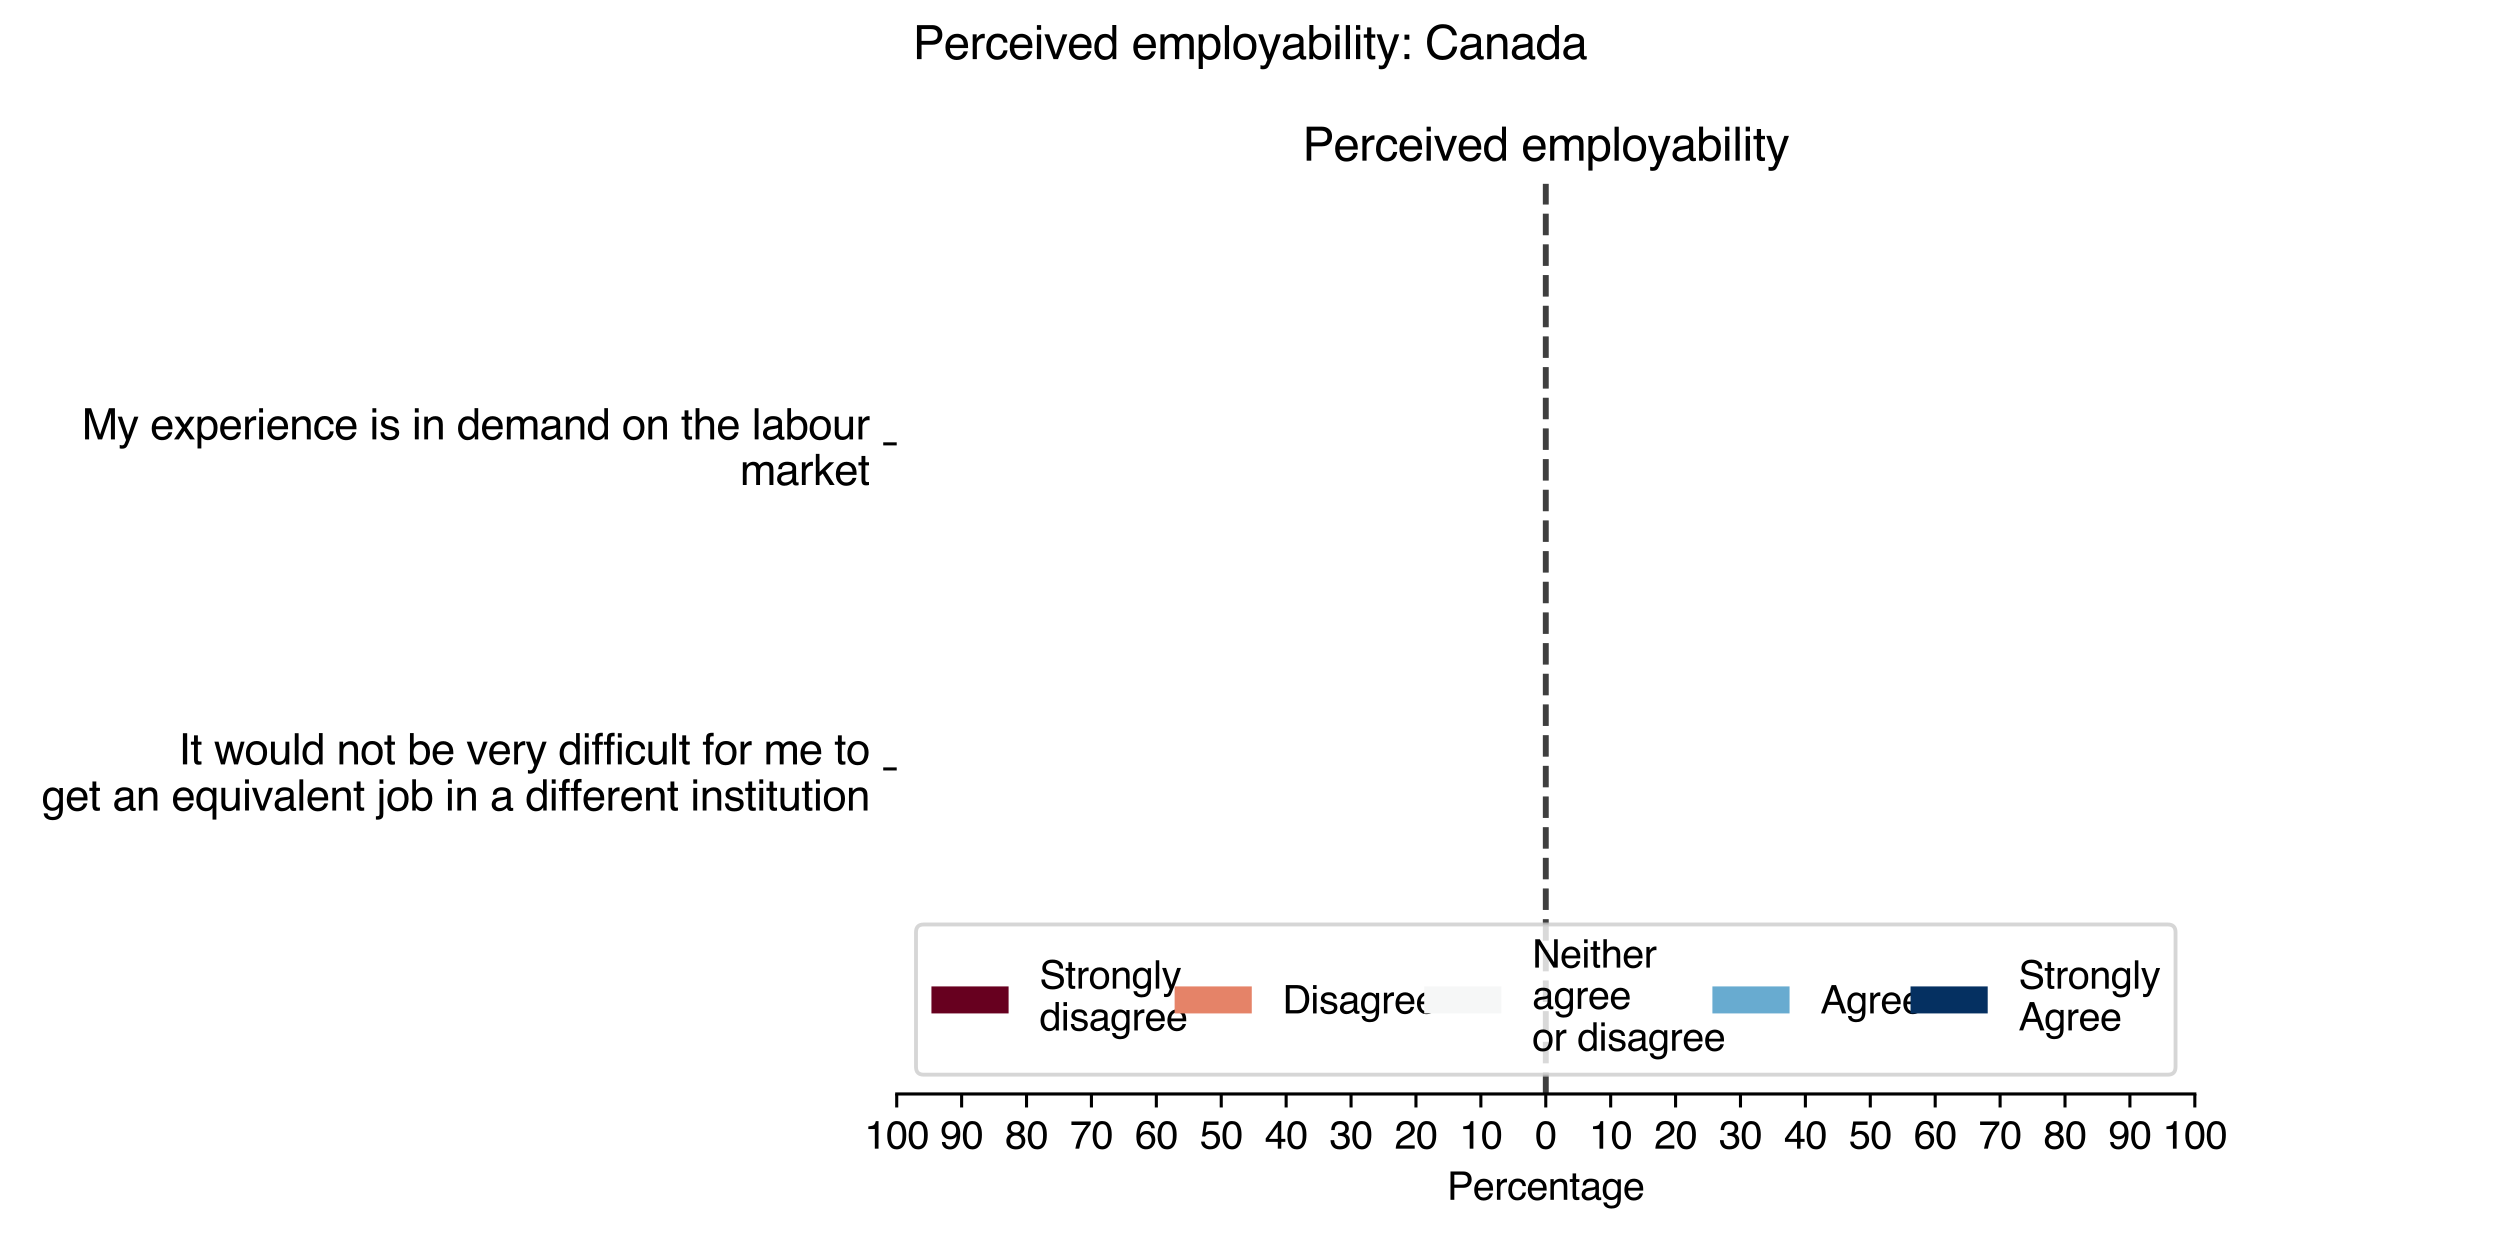 <?xml version="1.0" encoding="utf-8" standalone="no"?>
<!DOCTYPE svg PUBLIC "-//W3C//DTD SVG 1.1//EN"
  "http://www.w3.org/Graphics/SVG/1.1/DTD/svg11.dtd">
<svg xmlns:xlink="http://www.w3.org/1999/xlink" width="648pt" height="324pt" viewBox="0 0 648 324" xmlns="http://www.w3.org/2000/svg" version="1.1">
 <defs>
  <style type="text/css">*{stroke-linejoin: round; stroke-linecap: butt}</style>
 </defs>
 <g id="figure_1">
  <g id="patch_1">
   <path d="M 0 324 
L 648 324 
L 648 0 
L 0 0 
z
" style="fill: #ffffff"/>
  </g>
  <g id="axes_1">
   <g id="patch_2">
    <path d="M 232.429 283.556 
L 568.897 283.556 
L 568.897 47.651 
L 232.429 47.651 
z
" style="fill: #ffffff"/>
   </g>
   <g id="line2d_1">
    <path d="M 400.663 283.556 
L 400.663 47.651 
" clip-path="url(#pff140196c1)" style="fill: none; stroke-dasharray: 5.55,2.4; stroke-dashoffset: 0; stroke: #000000; stroke-opacity: 0.5; stroke-width: 1.5"/>
   </g>
   <g id="line2d_2">
    <path d="M 400.663 283.556 
L 400.663 47.651 
" clip-path="url(#pff140196c1)" style="fill: none; stroke-dasharray: 5.55,2.4; stroke-dashoffset: 0; stroke: #000000; stroke-opacity: 0.5; stroke-width: 1.5"/>
   </g>
   <g id="patch_3">
    <path d="M 0 0 
z
" clip-path="url(#pff140196c1)" style="fill: #67001f"/>
   </g>
   <g id="patch_4">
    <path d="M 0 0 
z
" clip-path="url(#pff140196c1)" style="fill: #67001f"/>
   </g>
   <g id="patch_5">
    <path d="M 0 0 
z
" clip-path="url(#pff140196c1)" style="fill: #e58368"/>
   </g>
   <g id="patch_6">
    <path d="M 0 0 
z
" clip-path="url(#pff140196c1)" style="fill: #e58368"/>
   </g>
   <g id="patch_7">
    <path d="M 0 0 
z
" clip-path="url(#pff140196c1)" style="fill: #f6f7f7"/>
   </g>
   <g id="patch_8">
    <path d="M 0 0 
z
" clip-path="url(#pff140196c1)" style="fill: #f6f7f7"/>
   </g>
   <g id="patch_9">
    <path d="M 0 0 
z
" clip-path="url(#pff140196c1)" style="fill: #68abd0"/>
   </g>
   <g id="patch_10">
    <path d="M 0 0 
z
" clip-path="url(#pff140196c1)" style="fill: #68abd0"/>
   </g>
   <g id="patch_11">
    <path d="M 0 0 
z
" clip-path="url(#pff140196c1)" style="fill: #053061"/>
   </g>
   <g id="patch_12">
    <path d="M 0 0 
z
" clip-path="url(#pff140196c1)" style="fill: #053061"/>
   </g>
   <g id="patch_13">
    <path d="M 0 0 
z
" clip-path="url(#pff140196c1)" style="fill: #67001f"/>
   </g>
   <g id="patch_14">
    <path d="M 0 0 
z
" clip-path="url(#pff140196c1)" style="fill: #67001f"/>
   </g>
   <g id="patch_15">
    <path d="M 0 0 
z
" clip-path="url(#pff140196c1)" style="fill: #e58368"/>
   </g>
   <g id="patch_16">
    <path d="M 0 0 
z
" clip-path="url(#pff140196c1)" style="fill: #e58368"/>
   </g>
   <g id="patch_17">
    <path d="M 0 0 
z
" clip-path="url(#pff140196c1)" style="fill: #f6f7f7"/>
   </g>
   <g id="patch_18">
    <path d="M 0 0 
z
" clip-path="url(#pff140196c1)" style="fill: #f6f7f7"/>
   </g>
   <g id="patch_19">
    <path d="M 0 0 
z
" clip-path="url(#pff140196c1)" style="fill: #68abd0"/>
   </g>
   <g id="patch_20">
    <path d="M 0 0 
z
" clip-path="url(#pff140196c1)" style="fill: #68abd0"/>
   </g>
   <g id="patch_21">
    <path d="M 0 0 
z
" clip-path="url(#pff140196c1)" style="fill: #053061"/>
   </g>
   <g id="patch_22">
    <path d="M 0 0 
z
" clip-path="url(#pff140196c1)" style="fill: #053061"/>
   </g>
   <g id="matplotlib.axis_1">
    <g id="xtick_1">
     <g id="line2d_3">
      <defs>
       <path id="m4c99cd72f3" d="M 0 0 
L 0 3.5 
" style="stroke: #000000; stroke-width: 0.8"/>
      </defs>
      <g>
       <use xlink:href="#m4c99cd72f3" x="232.429" y="283.556" style="stroke: #000000; stroke-width: 0.8"/>
      </g>
     </g>
     <g id="text_1">
      <!-- 100 -->
      <g transform="translate(224.088 297.73)scale(0.1 -0.1)">
       <defs>
        <path id="Helvetica-31" d="M 613 3169 
L 613 3600 
Q 1222 3659 1462 3798 
Q 1703 3938 1822 4456 
L 2266 4456 
L 2266 0 
L 1666 0 
L 1666 3169 
L 613 3169 
z
" transform="scale(0.016)"/>
        <path id="Helvetica-30" d="M 1731 4475 
Q 2600 4475 2988 3759 
Q 3288 3206 3288 2244 
Q 3288 1331 3016 734 
Q 2622 -122 1728 -122 
Q 922 -122 528 578 
Q 200 1163 200 2147 
Q 200 2909 397 3456 
Q 766 4475 1731 4475 
z
M 1725 391 
Q 2163 391 2422 778 
Q 2681 1166 2681 2222 
Q 2681 2984 2493 3476 
Q 2306 3969 1766 3969 
Q 1269 3969 1039 3501 
Q 809 3034 809 2125 
Q 809 1441 956 1025 
Q 1181 391 1725 391 
z
" transform="scale(0.016)"/>
       </defs>
       <use xlink:href="#Helvetica-31"/>
       <use xlink:href="#Helvetica-30" x="55.615"/>
       <use xlink:href="#Helvetica-30" x="111.23"/>
      </g>
     </g>
    </g>
    <g id="xtick_2">
     <g id="line2d_4">
      <g>
       <use xlink:href="#m4c99cd72f3" x="249.252" y="283.556" style="stroke: #000000; stroke-width: 0.8"/>
      </g>
     </g>
     <g id="text_2">
      <!-- 90 -->
      <g transform="translate(243.691 297.73)scale(0.1 -0.1)">
       <defs>
        <path id="Helvetica-39" d="M 850 1081 
Q 875 616 1209 438 
Q 1381 344 1597 344 
Q 2000 344 2284 680 
Q 2569 1016 2688 2044 
Q 2500 1747 2223 1626 
Q 1947 1506 1628 1506 
Q 981 1506 604 1909 
Q 228 2313 228 2947 
Q 228 3556 600 4018 
Q 972 4481 1697 4481 
Q 2675 4481 3047 3600 
Q 3253 3116 3253 2388 
Q 3253 1566 3006 931 
Q 2597 -125 1619 -125 
Q 963 -125 622 219 
Q 281 563 281 1081 
L 850 1081 
z
M 1703 2000 
Q 2038 2000 2314 2220 
Q 2591 2441 2591 2991 
Q 2591 3484 2342 3726 
Q 2094 3969 1709 3969 
Q 1297 3969 1055 3692 
Q 813 3416 813 2953 
Q 813 2516 1025 2258 
Q 1238 2000 1703 2000 
z
" transform="scale(0.016)"/>
       </defs>
       <use xlink:href="#Helvetica-39"/>
       <use xlink:href="#Helvetica-30" x="55.615"/>
      </g>
     </g>
    </g>
    <g id="xtick_3">
     <g id="line2d_5">
      <g>
       <use xlink:href="#m4c99cd72f3" x="266.076" y="283.556" style="stroke: #000000; stroke-width: 0.8"/>
      </g>
     </g>
     <g id="text_3">
      <!-- 80 -->
      <g transform="translate(260.515 297.73)scale(0.1 -0.1)">
       <defs>
        <path id="Helvetica-38" d="M 1741 2600 
Q 2113 2600 2322 2808 
Q 2531 3016 2531 3303 
Q 2531 3553 2331 3762 
Q 2131 3972 1722 3972 
Q 1316 3972 1134 3762 
Q 953 3553 953 3272 
Q 953 2956 1187 2778 
Q 1422 2600 1741 2600 
z
M 1775 384 
Q 2166 384 2423 595 
Q 2681 806 2681 1225 
Q 2681 1659 2415 1884 
Q 2150 2109 1734 2109 
Q 1331 2109 1076 1879 
Q 822 1650 822 1244 
Q 822 894 1055 639 
Q 1288 384 1775 384 
z
M 975 2384 
Q 741 2484 609 2619 
Q 363 2869 363 3269 
Q 363 3769 725 4128 
Q 1088 4488 1753 4488 
Q 2397 4488 2762 4148 
Q 3128 3809 3128 3356 
Q 3128 2938 2916 2678 
Q 2797 2531 2547 2391 
Q 2825 2263 2984 2097 
Q 3281 1784 3281 1284 
Q 3281 694 2884 283 
Q 2488 -128 1763 -128 
Q 1109 -128 657 226 
Q 206 581 206 1256 
Q 206 1653 400 1942 
Q 594 2231 975 2384 
z
" transform="scale(0.016)"/>
       </defs>
       <use xlink:href="#Helvetica-38"/>
       <use xlink:href="#Helvetica-30" x="55.615"/>
      </g>
     </g>
    </g>
    <g id="xtick_4">
     <g id="line2d_6">
      <g>
       <use xlink:href="#m4c99cd72f3" x="282.899" y="283.556" style="stroke: #000000; stroke-width: 0.8"/>
      </g>
     </g>
     <g id="text_4">
      <!-- 70 -->
      <g transform="translate(277.338 297.73)scale(0.1 -0.1)">
       <defs>
        <path id="Helvetica-37" d="M 3347 4400 
L 3347 3909 
Q 3131 3700 2773 3181 
Q 2416 2663 2141 2063 
Q 1869 1478 1728 997 
Q 1638 688 1494 0 
L 872 0 
Q 1084 1281 1809 2550 
Q 2238 3294 2709 3834 
L 234 3834 
L 234 4400 
L 3347 4400 
z
" transform="scale(0.016)"/>
       </defs>
       <use xlink:href="#Helvetica-37"/>
       <use xlink:href="#Helvetica-30" x="55.615"/>
      </g>
     </g>
    </g>
    <g id="xtick_5">
     <g id="line2d_7">
      <g>
       <use xlink:href="#m4c99cd72f3" x="299.722" y="283.556" style="stroke: #000000; stroke-width: 0.8"/>
      </g>
     </g>
     <g id="text_5">
      <!-- 60 -->
      <g transform="translate(294.161 297.73)scale(0.1 -0.1)">
       <defs>
        <path id="Helvetica-36" d="M 1872 4494 
Q 2622 4494 2917 4105 
Q 3213 3716 3213 3303 
L 2656 3303 
Q 2606 3569 2497 3719 
Q 2294 4000 1881 4000 
Q 1409 4000 1131 3564 
Q 853 3128 822 2316 
Q 1016 2600 1309 2741 
Q 1578 2866 1909 2866 
Q 2472 2866 2890 2506 
Q 3309 2147 3309 1434 
Q 3309 825 2912 354 
Q 2516 -116 1781 -116 
Q 1153 -116 697 361 
Q 241 838 241 1966 
Q 241 2800 444 3381 
Q 834 4494 1872 4494 
z
M 1831 384 
Q 2275 384 2495 682 
Q 2716 981 2716 1388 
Q 2716 1731 2519 2042 
Q 2322 2353 1803 2353 
Q 1441 2353 1167 2112 
Q 894 1872 894 1388 
Q 894 963 1142 673 
Q 1391 384 1831 384 
z
" transform="scale(0.016)"/>
       </defs>
       <use xlink:href="#Helvetica-36"/>
       <use xlink:href="#Helvetica-30" x="55.615"/>
      </g>
     </g>
    </g>
    <g id="xtick_6">
     <g id="line2d_8">
      <g>
       <use xlink:href="#m4c99cd72f3" x="316.546" y="283.556" style="stroke: #000000; stroke-width: 0.8"/>
      </g>
     </g>
     <g id="text_6">
      <!-- 50 -->
      <g transform="translate(310.985 297.73)scale(0.1 -0.1)">
       <defs>
        <path id="Helvetica-35" d="M 791 1141 
Q 847 659 1238 475 
Q 1438 381 1700 381 
Q 2200 381 2440 700 
Q 2681 1019 2681 1406 
Q 2681 1875 2395 2131 
Q 2109 2388 1709 2388 
Q 1419 2388 1211 2275 
Q 1003 2163 856 1963 
L 369 1991 
L 709 4400 
L 3034 4400 
L 3034 3856 
L 1131 3856 
L 941 2613 
Q 1097 2731 1238 2791 
Q 1488 2894 1816 2894 
Q 2431 2894 2859 2497 
Q 3288 2100 3288 1491 
Q 3288 856 2895 371 
Q 2503 -113 1644 -113 
Q 1097 -113 676 195 
Q 256 503 206 1141 
L 791 1141 
z
" transform="scale(0.016)"/>
       </defs>
       <use xlink:href="#Helvetica-35"/>
       <use xlink:href="#Helvetica-30" x="55.615"/>
      </g>
     </g>
    </g>
    <g id="xtick_7">
     <g id="line2d_9">
      <g>
       <use xlink:href="#m4c99cd72f3" x="333.369" y="283.556" style="stroke: #000000; stroke-width: 0.8"/>
      </g>
     </g>
     <g id="text_7">
      <!-- 40 -->
      <g transform="translate(327.808 297.73)scale(0.1 -0.1)">
       <defs>
        <path id="Helvetica-34" d="M 2116 1584 
L 2116 3613 
L 681 1584 
L 2116 1584 
z
M 2125 0 
L 2125 1094 
L 163 1094 
L 163 1644 
L 2213 4488 
L 2688 4488 
L 2688 1584 
L 3347 1584 
L 3347 1094 
L 2688 1094 
L 2688 0 
L 2125 0 
z
" transform="scale(0.016)"/>
       </defs>
       <use xlink:href="#Helvetica-34"/>
       <use xlink:href="#Helvetica-30" x="55.615"/>
      </g>
     </g>
    </g>
    <g id="xtick_8">
     <g id="line2d_10">
      <g>
       <use xlink:href="#m4c99cd72f3" x="350.193" y="283.556" style="stroke: #000000; stroke-width: 0.8"/>
      </g>
     </g>
     <g id="text_8">
      <!-- 30 -->
      <g transform="translate(344.632 297.73)scale(0.1 -0.1)">
       <defs>
        <path id="Helvetica-33" d="M 1663 -122 
Q 869 -122 511 314 
Q 153 750 153 1375 
L 741 1375 
Q 778 941 903 744 
Q 1122 391 1694 391 
Q 2138 391 2406 628 
Q 2675 866 2675 1241 
Q 2675 1703 2392 1887 
Q 2109 2072 1606 2072 
Q 1550 2072 1492 2070 
Q 1434 2069 1375 2066 
L 1375 2563 
Q 1463 2553 1522 2550 
Q 1581 2547 1650 2547 
Q 1966 2547 2169 2647 
Q 2525 2822 2525 3272 
Q 2525 3606 2287 3787 
Q 2050 3969 1734 3969 
Q 1172 3969 956 3594 
Q 838 3388 822 3006 
L 266 3006 
Q 266 3506 466 3856 
Q 809 4481 1675 4481 
Q 2359 4481 2734 4176 
Q 3109 3872 3109 3294 
Q 3109 2881 2888 2625 
Q 2750 2466 2531 2375 
Q 2884 2278 3082 2001 
Q 3281 1725 3281 1325 
Q 3281 684 2859 281 
Q 2438 -122 1663 -122 
z
" transform="scale(0.016)"/>
       </defs>
       <use xlink:href="#Helvetica-33"/>
       <use xlink:href="#Helvetica-30" x="55.615"/>
      </g>
     </g>
    </g>
    <g id="xtick_9">
     <g id="line2d_11">
      <g>
       <use xlink:href="#m4c99cd72f3" x="367.016" y="283.556" style="stroke: #000000; stroke-width: 0.8"/>
      </g>
     </g>
     <g id="text_9">
      <!-- 20 -->
      <g transform="translate(361.455 297.73)scale(0.1 -0.1)">
       <defs>
        <path id="Helvetica-32" d="M 200 0 
Q 231 578 439 1006 
Q 647 1434 1250 1784 
L 1850 2131 
Q 2253 2366 2416 2531 
Q 2672 2791 2672 3125 
Q 2672 3516 2437 3745 
Q 2203 3975 1813 3975 
Q 1234 3975 1013 3538 
Q 894 3303 881 2888 
L 309 2888 
Q 319 3472 525 3841 
Q 891 4491 1816 4491 
Q 2584 4491 2939 4075 
Q 3294 3659 3294 3150 
Q 3294 2613 2916 2231 
Q 2697 2009 2131 1694 
L 1703 1456 
Q 1397 1288 1222 1134 
Q 909 863 828 531 
L 3272 531 
L 3272 0 
L 200 0 
z
" transform="scale(0.016)"/>
       </defs>
       <use xlink:href="#Helvetica-32"/>
       <use xlink:href="#Helvetica-30" x="55.615"/>
      </g>
     </g>
    </g>
    <g id="xtick_10">
     <g id="line2d_12">
      <g>
       <use xlink:href="#m4c99cd72f3" x="383.839" y="283.556" style="stroke: #000000; stroke-width: 0.8"/>
      </g>
     </g>
     <g id="text_10">
      <!-- 10 -->
      <g transform="translate(378.278 297.73)scale(0.1 -0.1)">
       <use xlink:href="#Helvetica-31"/>
       <use xlink:href="#Helvetica-30" x="55.615"/>
      </g>
     </g>
    </g>
    <g id="xtick_11">
     <g id="line2d_13">
      <g>
       <use xlink:href="#m4c99cd72f3" x="400.663" y="283.556" style="stroke: #000000; stroke-width: 0.8"/>
      </g>
     </g>
     <g id="text_11">
      <!-- 0 -->
      <g transform="translate(397.882 297.73)scale(0.1 -0.1)">
       <use xlink:href="#Helvetica-30"/>
      </g>
     </g>
    </g>
    <g id="xtick_12">
     <g id="line2d_14">
      <g>
       <use xlink:href="#m4c99cd72f3" x="417.486" y="283.556" style="stroke: #000000; stroke-width: 0.8"/>
      </g>
     </g>
     <g id="text_12">
      <!-- 10 -->
      <g transform="translate(411.925 297.73)scale(0.1 -0.1)">
       <use xlink:href="#Helvetica-31"/>
       <use xlink:href="#Helvetica-30" x="55.615"/>
      </g>
     </g>
    </g>
    <g id="xtick_13">
     <g id="line2d_15">
      <g>
       <use xlink:href="#m4c99cd72f3" x="434.309" y="283.556" style="stroke: #000000; stroke-width: 0.8"/>
      </g>
     </g>
     <g id="text_13">
      <!-- 20 -->
      <g transform="translate(428.749 297.73)scale(0.1 -0.1)">
       <use xlink:href="#Helvetica-32"/>
       <use xlink:href="#Helvetica-30" x="55.615"/>
      </g>
     </g>
    </g>
    <g id="xtick_14">
     <g id="line2d_16">
      <g>
       <use xlink:href="#m4c99cd72f3" x="451.133" y="283.556" style="stroke: #000000; stroke-width: 0.8"/>
      </g>
     </g>
     <g id="text_14">
      <!-- 30 -->
      <g transform="translate(445.572 297.73)scale(0.1 -0.1)">
       <use xlink:href="#Helvetica-33"/>
       <use xlink:href="#Helvetica-30" x="55.615"/>
      </g>
     </g>
    </g>
    <g id="xtick_15">
     <g id="line2d_17">
      <g>
       <use xlink:href="#m4c99cd72f3" x="467.956" y="283.556" style="stroke: #000000; stroke-width: 0.8"/>
      </g>
     </g>
     <g id="text_15">
      <!-- 40 -->
      <g transform="translate(462.395 297.73)scale(0.1 -0.1)">
       <use xlink:href="#Helvetica-34"/>
       <use xlink:href="#Helvetica-30" x="55.615"/>
      </g>
     </g>
    </g>
    <g id="xtick_16">
     <g id="line2d_18">
      <g>
       <use xlink:href="#m4c99cd72f3" x="484.78" y="283.556" style="stroke: #000000; stroke-width: 0.8"/>
      </g>
     </g>
     <g id="text_16">
      <!-- 50 -->
      <g transform="translate(479.219 297.73)scale(0.1 -0.1)">
       <use xlink:href="#Helvetica-35"/>
       <use xlink:href="#Helvetica-30" x="55.615"/>
      </g>
     </g>
    </g>
    <g id="xtick_17">
     <g id="line2d_19">
      <g>
       <use xlink:href="#m4c99cd72f3" x="501.603" y="283.556" style="stroke: #000000; stroke-width: 0.8"/>
      </g>
     </g>
     <g id="text_17">
      <!-- 60 -->
      <g transform="translate(496.042 297.73)scale(0.1 -0.1)">
       <use xlink:href="#Helvetica-36"/>
       <use xlink:href="#Helvetica-30" x="55.615"/>
      </g>
     </g>
    </g>
    <g id="xtick_18">
     <g id="line2d_20">
      <g>
       <use xlink:href="#m4c99cd72f3" x="518.426" y="283.556" style="stroke: #000000; stroke-width: 0.8"/>
      </g>
     </g>
     <g id="text_18">
      <!-- 70 -->
      <g transform="translate(512.865 297.73)scale(0.1 -0.1)">
       <use xlink:href="#Helvetica-37"/>
       <use xlink:href="#Helvetica-30" x="55.615"/>
      </g>
     </g>
    </g>
    <g id="xtick_19">
     <g id="line2d_21">
      <g>
       <use xlink:href="#m4c99cd72f3" x="535.25" y="283.556" style="stroke: #000000; stroke-width: 0.8"/>
      </g>
     </g>
     <g id="text_19">
      <!-- 80 -->
      <g transform="translate(529.689 297.73)scale(0.1 -0.1)">
       <use xlink:href="#Helvetica-38"/>
       <use xlink:href="#Helvetica-30" x="55.615"/>
      </g>
     </g>
    </g>
    <g id="xtick_20">
     <g id="line2d_22">
      <g>
       <use xlink:href="#m4c99cd72f3" x="552.073" y="283.556" style="stroke: #000000; stroke-width: 0.8"/>
      </g>
     </g>
     <g id="text_20">
      <!-- 90 -->
      <g transform="translate(546.512 297.73)scale(0.1 -0.1)">
       <use xlink:href="#Helvetica-39"/>
       <use xlink:href="#Helvetica-30" x="55.615"/>
      </g>
     </g>
    </g>
    <g id="xtick_21">
     <g id="line2d_23">
      <g>
       <use xlink:href="#m4c99cd72f3" x="568.897" y="283.556" style="stroke: #000000; stroke-width: 0.8"/>
      </g>
     </g>
     <g id="text_21">
      <!-- 100 -->
      <g transform="translate(560.555 297.73)scale(0.1 -0.1)">
       <use xlink:href="#Helvetica-31"/>
       <use xlink:href="#Helvetica-30" x="55.615"/>
       <use xlink:href="#Helvetica-30" x="111.23"/>
      </g>
     </g>
    </g>
    <g id="text_22">
     <!-- Percentage -->
     <g transform="translate(375.091 310.988)scale(0.1 -0.1)">
      <defs>
       <path id="Helvetica-50" d="M 547 4591 
L 2613 4591 
Q 3225 4591 3600 4245 
Q 3975 3900 3975 3275 
Q 3975 2738 3640 2339 
Q 3306 1941 2613 1941 
L 1169 1941 
L 1169 0 
L 547 0 
L 547 4591 
z
M 3347 3272 
Q 3347 3778 2972 3959 
Q 2766 4056 2406 4056 
L 1169 4056 
L 1169 2466 
L 2406 2466 
Q 2825 2466 3086 2644 
Q 3347 2822 3347 3272 
z
" transform="scale(0.016)"/>
       <path id="Helvetica-65" d="M 1806 3422 
Q 2163 3422 2497 3255 
Q 2831 3088 3006 2822 
Q 3175 2569 3231 2231 
Q 3281 2000 3281 1494 
L 828 1494 
Q 844 984 1069 676 
Q 1294 369 1766 369 
Q 2206 369 2469 659 
Q 2619 828 2681 1050 
L 3234 1050 
Q 3213 866 3089 639 
Q 2966 413 2813 269 
Q 2556 19 2178 -69 
Q 1975 -119 1719 -119 
Q 1094 -119 659 336 
Q 225 791 225 1609 
Q 225 2416 662 2919 
Q 1100 3422 1806 3422 
z
M 2703 1941 
Q 2669 2306 2544 2525 
Q 2313 2931 1772 2931 
Q 1384 2931 1121 2651 
Q 859 2372 844 1941 
L 2703 1941 
z
M 1753 3428 
L 1753 3428 
z
" transform="scale(0.016)"/>
       <path id="Helvetica-72" d="M 428 3347 
L 963 3347 
L 963 2769 
Q 1028 2938 1284 3180 
Q 1541 3422 1875 3422 
Q 1891 3422 1928 3419 
Q 1966 3416 2056 3406 
L 2056 2813 
Q 2006 2822 1964 2825 
Q 1922 2828 1872 2828 
Q 1447 2828 1219 2554 
Q 991 2281 991 1925 
L 991 0 
L 428 0 
L 428 3347 
z
" transform="scale(0.016)"/>
       <path id="Helvetica-63" d="M 1703 3444 
Q 2269 3444 2623 3169 
Q 2978 2894 3050 2222 
L 2503 2222 
Q 2453 2531 2275 2736 
Q 2097 2941 1703 2941 
Q 1166 2941 934 2416 
Q 784 2075 784 1575 
Q 784 1072 996 728 
Q 1209 384 1666 384 
Q 2016 384 2220 598 
Q 2425 813 2503 1184 
L 3050 1184 
Q 2956 519 2581 211 
Q 2206 -97 1622 -97 
Q 966 -97 575 383 
Q 184 863 184 1581 
Q 184 2463 612 2953 
Q 1041 3444 1703 3444 
z
M 1616 3428 
L 1616 3428 
z
" transform="scale(0.016)"/>
       <path id="Helvetica-6e" d="M 413 3347 
L 947 3347 
L 947 2872 
Q 1184 3166 1450 3294 
Q 1716 3422 2041 3422 
Q 2753 3422 3003 2925 
Q 3141 2653 3141 2147 
L 3141 0 
L 2569 0 
L 2569 2109 
Q 2569 2416 2478 2603 
Q 2328 2916 1934 2916 
Q 1734 2916 1606 2875 
Q 1375 2806 1200 2600 
Q 1059 2434 1017 2257 
Q 975 2081 975 1753 
L 975 0 
L 413 0 
L 413 3347 
z
M 1734 3428 
L 1734 3428 
z
" transform="scale(0.016)"/>
       <path id="Helvetica-74" d="M 525 4281 
L 1094 4281 
L 1094 3347 
L 1628 3347 
L 1628 2888 
L 1094 2888 
L 1094 703 
Q 1094 528 1213 469 
Q 1278 434 1431 434 
Q 1472 434 1519 436 
Q 1566 438 1628 444 
L 1628 0 
Q 1531 -28 1426 -40 
Q 1322 -53 1200 -53 
Q 806 -53 665 148 
Q 525 350 525 672 
L 525 2888 
L 72 2888 
L 72 3347 
L 525 3347 
L 525 4281 
z
" transform="scale(0.016)"/>
       <path id="Helvetica-61" d="M 844 891 
Q 844 647 1022 506 
Q 1200 366 1444 366 
Q 1741 366 2019 503 
Q 2488 731 2488 1250 
L 2488 1703 
Q 2384 1638 2221 1594 
Q 2059 1550 1903 1531 
L 1563 1488 
Q 1256 1447 1103 1359 
Q 844 1213 844 891 
z
M 2206 2028 
Q 2400 2053 2466 2191 
Q 2503 2266 2503 2406 
Q 2503 2694 2298 2823 
Q 2094 2953 1713 2953 
Q 1272 2953 1088 2716 
Q 984 2584 953 2325 
L 428 2325 
Q 444 2944 830 3186 
Q 1216 3428 1725 3428 
Q 2316 3428 2684 3203 
Q 3050 2978 3050 2503 
L 3050 575 
Q 3050 488 3086 434 
Q 3122 381 3238 381 
Q 3275 381 3322 386 
Q 3369 391 3422 400 
L 3422 -16 
Q 3291 -53 3222 -62 
Q 3153 -72 3034 -72 
Q 2744 -72 2613 134 
Q 2544 244 2516 444 
Q 2344 219 2022 53 
Q 1700 -113 1313 -113 
Q 847 -113 551 170 
Q 256 453 256 878 
Q 256 1344 547 1600 
Q 838 1856 1309 1916 
L 2206 2028 
z
M 1741 3428 
L 1741 3428 
z
" transform="scale(0.016)"/>
       <path id="Helvetica-67" d="M 1594 3406 
Q 1988 3406 2281 3213 
Q 2441 3103 2606 2894 
L 2606 3316 
L 3125 3316 
L 3125 272 
Q 3125 -366 2938 -734 
Q 2588 -1416 1616 -1416 
Q 1075 -1416 706 -1173 
Q 338 -931 294 -416 
L 866 -416 
Q 906 -641 1028 -763 
Q 1219 -950 1628 -950 
Q 2275 -950 2475 -494 
Q 2594 -225 2584 466 
Q 2416 209 2178 84 
Q 1941 -41 1550 -41 
Q 1006 -41 598 345 
Q 191 731 191 1622 
Q 191 2463 602 2934 
Q 1013 3406 1594 3406 
z
M 2606 1688 
Q 2606 2309 2350 2609 
Q 2094 2909 1697 2909 
Q 1103 2909 884 2353 
Q 769 2056 769 1575 
Q 769 1009 998 714 
Q 1228 419 1616 419 
Q 2222 419 2469 966 
Q 2606 1275 2606 1688 
z
M 1659 3428 
L 1659 3428 
z
" transform="scale(0.016)"/>
      </defs>
      <use xlink:href="#Helvetica-50"/>
      <use xlink:href="#Helvetica-65" x="66.699"/>
      <use xlink:href="#Helvetica-72" x="122.314"/>
      <use xlink:href="#Helvetica-63" x="155.615"/>
      <use xlink:href="#Helvetica-65" x="205.615"/>
      <use xlink:href="#Helvetica-6e" x="261.23"/>
      <use xlink:href="#Helvetica-74" x="316.846"/>
      <use xlink:href="#Helvetica-61" x="344.629"/>
      <use xlink:href="#Helvetica-67" x="400.244"/>
      <use xlink:href="#Helvetica-65" x="455.859"/>
     </g>
    </g>
   </g>
   <g id="matplotlib.axis_2">
    <g id="ytick_1">
     <g id="line2d_24">
      <defs>
       <path id="m8e343aef83" d="M 0 0 
L -3.5 0 
" style="stroke: #000000; stroke-width: 0.8"/>
      </defs>
      <g>
       <use xlink:href="#m8e343aef83" x="232.429" y="199.304" style="stroke: #000000; stroke-width: 0.8"/>
      </g>
     </g>
     <g id="text_23">
      <!-- It would not be very difficult for me to -->
      <g transform="translate(46.304 198.125)scale(0.11 -0.11)">
       <defs>
        <path id="Helvetica-49" d="M 628 4591 
L 1256 4591 
L 1256 0 
L 628 0 
L 628 4591 
z
" transform="scale(0.016)"/>
        <path id="Helvetica-20" transform="scale(0.016)"/>
        <path id="Helvetica-77" d="M 672 3347 
L 1316 709 
L 1969 3347 
L 2600 3347 
L 3256 725 
L 3941 3347 
L 4503 3347 
L 3531 0 
L 2947 0 
L 2266 2591 
L 1606 0 
L 1022 0 
L 56 3347 
L 672 3347 
z
" transform="scale(0.016)"/>
        <path id="Helvetica-6f" d="M 1741 363 
Q 2300 363 2508 786 
Q 2716 1209 2716 1728 
Q 2716 2197 2566 2491 
Q 2328 2953 1747 2953 
Q 1231 2953 997 2559 
Q 763 2166 763 1609 
Q 763 1075 997 719 
Q 1231 363 1741 363 
z
M 1763 3444 
Q 2409 3444 2856 3012 
Q 3303 2581 3303 1744 
Q 3303 934 2909 406 
Q 2516 -122 1688 -122 
Q 997 -122 590 345 
Q 184 813 184 1600 
Q 184 2444 612 2944 
Q 1041 3444 1763 3444 
z
M 1744 3428 
L 1744 3428 
z
" transform="scale(0.016)"/>
        <path id="Helvetica-75" d="M 975 3347 
L 975 1125 
Q 975 869 1056 706 
Q 1206 406 1616 406 
Q 2203 406 2416 931 
Q 2531 1213 2531 1703 
L 2531 3347 
L 3094 3347 
L 3094 0 
L 2563 0 
L 2569 494 
Q 2459 303 2297 172 
Q 1975 -91 1516 -91 
Q 800 -91 541 388 
Q 400 644 400 1072 
L 400 3347 
L 975 3347 
z
M 1747 3428 
L 1747 3428 
z
" transform="scale(0.016)"/>
        <path id="Helvetica-6c" d="M 428 4591 
L 991 4591 
L 991 0 
L 428 0 
L 428 4591 
z
" transform="scale(0.016)"/>
        <path id="Helvetica-64" d="M 769 1634 
Q 769 1097 997 734 
Q 1225 372 1728 372 
Q 2119 372 2370 708 
Q 2622 1044 2622 1672 
Q 2622 2306 2362 2611 
Q 2103 2916 1722 2916 
Q 1297 2916 1033 2591 
Q 769 2266 769 1634 
z
M 1616 3406 
Q 2000 3406 2259 3244 
Q 2409 3150 2600 2916 
L 2600 4606 
L 3141 4606 
L 3141 0 
L 2634 0 
L 2634 466 
Q 2438 156 2169 18 
Q 1900 -119 1553 -119 
Q 994 -119 584 351 
Q 175 822 175 1603 
Q 175 2334 548 2870 
Q 922 3406 1616 3406 
z
" transform="scale(0.016)"/>
        <path id="Helvetica-62" d="M 369 4606 
L 916 4606 
L 916 2941 
Q 1100 3181 1356 3307 
Q 1613 3434 1913 3434 
Q 2538 3434 2927 3004 
Q 3316 2575 3316 1738 
Q 3316 944 2931 419 
Q 2547 -106 1866 -106 
Q 1484 -106 1222 78 
Q 1066 188 888 428 
L 888 0 
L 369 0 
L 369 4606 
z
M 1831 391 
Q 2288 391 2514 753 
Q 2741 1116 2741 1709 
Q 2741 2238 2514 2584 
Q 2288 2931 1847 2931 
Q 1463 2931 1173 2647 
Q 884 2363 884 1709 
Q 884 1238 1003 944 
Q 1225 391 1831 391 
z
" transform="scale(0.016)"/>
        <path id="Helvetica-76" d="M 688 3347 
L 1581 622 
L 2516 3347 
L 3131 3347 
L 1869 0 
L 1269 0 
L 34 3347 
L 688 3347 
z
" transform="scale(0.016)"/>
        <path id="Helvetica-79" d="M 2503 3347 
L 3125 3347 
Q 3006 3025 2597 1878 
Q 2291 1016 2084 472 
Q 1597 -809 1397 -1090 
Q 1197 -1372 709 -1372 
Q 591 -1372 527 -1362 
Q 463 -1353 369 -1328 
L 369 -816 
Q 516 -856 581 -865 
Q 647 -875 697 -875 
Q 853 -875 926 -823 
Q 1000 -772 1050 -697 
Q 1066 -672 1162 -440 
Q 1259 -209 1303 -97 
L 66 3347 
L 703 3347 
L 1600 622 
L 2503 3347 
z
M 1597 3428 
L 1597 3428 
z
" transform="scale(0.016)"/>
        <path id="Helvetica-69" d="M 413 3331 
L 984 3331 
L 984 0 
L 413 0 
L 413 3331 
z
M 413 4591 
L 984 4591 
L 984 3953 
L 413 3953 
L 413 4591 
z
" transform="scale(0.016)"/>
        <path id="Helvetica-66" d="M 553 3856 
Q 566 4206 675 4369 
Q 872 4656 1434 4656 
Q 1488 4656 1544 4653 
Q 1600 4650 1672 4644 
L 1672 4131 
Q 1584 4138 1545 4139 
Q 1506 4141 1472 4141 
Q 1216 4141 1166 4008 
Q 1116 3875 1116 3331 
L 1672 3331 
L 1672 2888 
L 1109 2888 
L 1109 0 
L 553 0 
L 553 2888 
L 88 2888 
L 88 3331 
L 553 3331 
L 553 3856 
z
" transform="scale(0.016)"/>
        <path id="Helvetica-6d" d="M 413 3347 
L 969 3347 
L 969 2872 
Q 1169 3119 1331 3231 
Q 1609 3422 1963 3422 
Q 2363 3422 2606 3225 
Q 2744 3113 2856 2894 
Q 3044 3163 3297 3292 
Q 3550 3422 3866 3422 
Q 4541 3422 4784 2934 
Q 4916 2672 4916 2228 
L 4916 0 
L 4331 0 
L 4331 2325 
Q 4331 2659 4164 2784 
Q 3997 2909 3756 2909 
Q 3425 2909 3186 2687 
Q 2947 2466 2947 1947 
L 2947 0 
L 2375 0 
L 2375 2184 
Q 2375 2525 2294 2681 
Q 2166 2916 1816 2916 
Q 1497 2916 1236 2669 
Q 975 2422 975 1775 
L 975 0 
L 413 0 
L 413 3347 
z
" transform="scale(0.016)"/>
       </defs>
       <use xlink:href="#Helvetica-49"/>
       <use xlink:href="#Helvetica-74" x="27.783"/>
       <use xlink:href="#Helvetica-20" x="55.566"/>
       <use xlink:href="#Helvetica-77" x="83.35"/>
       <use xlink:href="#Helvetica-6f" x="155.566"/>
       <use xlink:href="#Helvetica-75" x="211.182"/>
       <use xlink:href="#Helvetica-6c" x="266.797"/>
       <use xlink:href="#Helvetica-64" x="289.014"/>
       <use xlink:href="#Helvetica-20" x="344.629"/>
       <use xlink:href="#Helvetica-6e" x="372.412"/>
       <use xlink:href="#Helvetica-6f" x="428.027"/>
       <use xlink:href="#Helvetica-74" x="483.643"/>
       <use xlink:href="#Helvetica-20" x="511.426"/>
       <use xlink:href="#Helvetica-62" x="539.209"/>
       <use xlink:href="#Helvetica-65" x="594.824"/>
       <use xlink:href="#Helvetica-20" x="650.439"/>
       <use xlink:href="#Helvetica-76" x="678.223"/>
       <use xlink:href="#Helvetica-65" x="728.223"/>
       <use xlink:href="#Helvetica-72" x="783.838"/>
       <use xlink:href="#Helvetica-79" x="817.139"/>
       <use xlink:href="#Helvetica-20" x="867.139"/>
       <use xlink:href="#Helvetica-64" x="894.922"/>
       <use xlink:href="#Helvetica-69" x="950.537"/>
       <use xlink:href="#Helvetica-66" x="972.754"/>
       <use xlink:href="#Helvetica-66" x="1000.537"/>
       <use xlink:href="#Helvetica-69" x="1028.32"/>
       <use xlink:href="#Helvetica-63" x="1050.537"/>
       <use xlink:href="#Helvetica-75" x="1100.537"/>
       <use xlink:href="#Helvetica-6c" x="1156.152"/>
       <use xlink:href="#Helvetica-74" x="1178.369"/>
       <use xlink:href="#Helvetica-20" x="1206.152"/>
       <use xlink:href="#Helvetica-66" x="1233.936"/>
       <use xlink:href="#Helvetica-6f" x="1261.719"/>
       <use xlink:href="#Helvetica-72" x="1317.334"/>
       <use xlink:href="#Helvetica-20" x="1350.635"/>
       <use xlink:href="#Helvetica-6d" x="1378.418"/>
       <use xlink:href="#Helvetica-65" x="1461.719"/>
       <use xlink:href="#Helvetica-20" x="1517.334"/>
       <use xlink:href="#Helvetica-74" x="1545.117"/>
       <use xlink:href="#Helvetica-6f" x="1572.9"/>
      </g>
      <!-- get an equivalent job in a different institution -->
      <g transform="translate(10.8 210.087)scale(0.11 -0.11)">
       <defs>
        <path id="Helvetica-71" d="M 775 1628 
Q 775 1194 897 900 
Q 1113 378 1669 378 
Q 2256 378 2478 928 
Q 2600 1231 2600 1703 
Q 2600 2138 2466 2428 
Q 2238 2925 1663 2925 
Q 1297 2925 1036 2608 
Q 775 2291 775 1628 
z
M 1606 3422 
Q 2022 3422 2306 3213 
Q 2463 3100 2606 2881 
L 2606 3347 
L 3141 3347 
L 3141 -1334 
L 2575 -1334 
L 2575 384 
Q 2434 159 2186 26 
Q 1938 -106 1566 -106 
Q 1031 -106 609 312 
Q 188 731 188 1588 
Q 188 2391 583 2906 
Q 978 3422 1606 3422 
z
" transform="scale(0.016)"/>
        <path id="Helvetica-6a" d="M 975 3941 
L 413 3941 
L 413 4591 
L 975 4591 
L 975 3941 
z
M -119 -847 
Q 259 -834 336 -779 
Q 413 -725 413 -438 
L 413 3331 
L 975 3331 
L 975 -497 
Q 975 -863 856 -1044 
Q 659 -1350 109 -1350 
Q 69 -1350 23 -1347 
Q -22 -1344 -119 -1334 
L -119 -847 
z
" transform="scale(0.016)"/>
        <path id="Helvetica-73" d="M 747 1050 
Q 772 769 888 619 
Q 1100 347 1625 347 
Q 1938 347 2175 483 
Q 2413 619 2413 903 
Q 2413 1119 2222 1231 
Q 2100 1300 1741 1391 
L 1294 1503 
Q 866 1609 663 1741 
Q 300 1969 300 2372 
Q 300 2847 642 3140 
Q 984 3434 1563 3434 
Q 2319 3434 2653 2991 
Q 2863 2709 2856 2384 
L 2325 2384 
Q 2309 2575 2191 2731 
Q 1997 2953 1519 2953 
Q 1200 2953 1036 2831 
Q 872 2709 872 2509 
Q 872 2291 1088 2159 
Q 1213 2081 1456 2022 
L 1828 1931 
Q 2434 1784 2641 1647 
Q 2969 1431 2969 969 
Q 2969 522 2630 197 
Q 2291 -128 1597 -128 
Q 850 -128 539 211 
Q 228 550 206 1050 
L 747 1050 
z
M 1578 3428 
L 1578 3428 
z
" transform="scale(0.016)"/>
       </defs>
       <use xlink:href="#Helvetica-67"/>
       <use xlink:href="#Helvetica-65" x="55.615"/>
       <use xlink:href="#Helvetica-74" x="111.23"/>
       <use xlink:href="#Helvetica-20" x="139.014"/>
       <use xlink:href="#Helvetica-61" x="166.797"/>
       <use xlink:href="#Helvetica-6e" x="222.412"/>
       <use xlink:href="#Helvetica-20" x="278.027"/>
       <use xlink:href="#Helvetica-65" x="305.811"/>
       <use xlink:href="#Helvetica-71" x="361.426"/>
       <use xlink:href="#Helvetica-75" x="417.041"/>
       <use xlink:href="#Helvetica-69" x="472.656"/>
       <use xlink:href="#Helvetica-76" x="494.873"/>
       <use xlink:href="#Helvetica-61" x="544.873"/>
       <use xlink:href="#Helvetica-6c" x="600.488"/>
       <use xlink:href="#Helvetica-65" x="622.705"/>
       <use xlink:href="#Helvetica-6e" x="678.32"/>
       <use xlink:href="#Helvetica-74" x="733.936"/>
       <use xlink:href="#Helvetica-20" x="761.719"/>
       <use xlink:href="#Helvetica-6a" x="789.502"/>
       <use xlink:href="#Helvetica-6f" x="811.719"/>
       <use xlink:href="#Helvetica-62" x="867.334"/>
       <use xlink:href="#Helvetica-20" x="922.949"/>
       <use xlink:href="#Helvetica-69" x="950.732"/>
       <use xlink:href="#Helvetica-6e" x="972.949"/>
       <use xlink:href="#Helvetica-20" x="1028.564"/>
       <use xlink:href="#Helvetica-61" x="1056.348"/>
       <use xlink:href="#Helvetica-20" x="1111.963"/>
       <use xlink:href="#Helvetica-64" x="1139.746"/>
       <use xlink:href="#Helvetica-69" x="1195.361"/>
       <use xlink:href="#Helvetica-66" x="1217.578"/>
       <use xlink:href="#Helvetica-66" x="1245.361"/>
       <use xlink:href="#Helvetica-65" x="1273.145"/>
       <use xlink:href="#Helvetica-72" x="1328.76"/>
       <use xlink:href="#Helvetica-65" x="1362.061"/>
       <use xlink:href="#Helvetica-6e" x="1417.676"/>
       <use xlink:href="#Helvetica-74" x="1473.291"/>
       <use xlink:href="#Helvetica-20" x="1501.074"/>
       <use xlink:href="#Helvetica-69" x="1528.857"/>
       <use xlink:href="#Helvetica-6e" x="1551.074"/>
       <use xlink:href="#Helvetica-73" x="1606.689"/>
       <use xlink:href="#Helvetica-74" x="1656.689"/>
       <use xlink:href="#Helvetica-69" x="1684.473"/>
       <use xlink:href="#Helvetica-74" x="1706.689"/>
       <use xlink:href="#Helvetica-75" x="1734.473"/>
       <use xlink:href="#Helvetica-74" x="1790.088"/>
       <use xlink:href="#Helvetica-69" x="1817.871"/>
       <use xlink:href="#Helvetica-6f" x="1840.088"/>
       <use xlink:href="#Helvetica-6e" x="1895.703"/>
      </g>
     </g>
    </g>
    <g id="ytick_2">
     <g id="line2d_25">
      <g>
       <use xlink:href="#m8e343aef83" x="232.429" y="115.053" style="stroke: #000000; stroke-width: 0.8"/>
      </g>
     </g>
     <g id="text_24">
      <!-- My experience is in demand on the labour -->
      <g transform="translate(21.214 113.887)scale(0.11 -0.11)">
       <defs>
        <path id="Helvetica-4d" d="M 472 4591 
L 1363 4591 
L 2681 709 
L 3991 4591 
L 4872 4591 
L 4872 0 
L 4281 0 
L 4281 2709 
Q 4281 2850 4287 3175 
Q 4294 3500 4294 3872 
L 2984 0 
L 2369 0 
L 1050 3872 
L 1050 3731 
Q 1050 3563 1058 3217 
Q 1066 2872 1066 2709 
L 1066 0 
L 472 0 
L 472 4591 
z
" transform="scale(0.016)"/>
        <path id="Helvetica-78" d="M 94 3347 
L 822 3347 
L 1591 2169 
L 2369 3347 
L 3053 3331 
L 1925 1716 
L 3103 0 
L 2384 0 
L 1553 1256 
L 747 0 
L 34 0 
L 1213 1716 
L 94 3347 
z
" transform="scale(0.016)"/>
        <path id="Helvetica-70" d="M 1825 378 
Q 2219 378 2480 708 
Q 2741 1038 2741 1694 
Q 2741 2094 2625 2381 
Q 2406 2934 1825 2934 
Q 1241 2934 1025 2350 
Q 909 2038 909 1556 
Q 909 1169 1025 897 
Q 1244 378 1825 378 
z
M 369 3331 
L 916 3331 
L 916 2888 
Q 1084 3116 1284 3241 
Q 1569 3428 1953 3428 
Q 2522 3428 2919 2992 
Q 3316 2556 3316 1747 
Q 3316 653 2744 184 
Q 2381 -113 1900 -113 
Q 1522 -113 1266 53 
Q 1116 147 931 375 
L 931 -1334 
L 369 -1334 
L 369 3331 
z
" transform="scale(0.016)"/>
        <path id="Helvetica-68" d="M 413 4606 
L 975 4606 
L 975 2894 
Q 1175 3147 1334 3250 
Q 1606 3428 2013 3428 
Q 2741 3428 3000 2919 
Q 3141 2641 3141 2147 
L 3141 0 
L 2563 0 
L 2563 2109 
Q 2563 2478 2469 2650 
Q 2316 2925 1894 2925 
Q 1544 2925 1259 2684 
Q 975 2444 975 1775 
L 975 0 
L 413 0 
L 413 4606 
z
" transform="scale(0.016)"/>
       </defs>
       <use xlink:href="#Helvetica-4d"/>
       <use xlink:href="#Helvetica-79" x="83.301"/>
       <use xlink:href="#Helvetica-20" x="133.301"/>
       <use xlink:href="#Helvetica-65" x="161.084"/>
       <use xlink:href="#Helvetica-78" x="216.699"/>
       <use xlink:href="#Helvetica-70" x="266.699"/>
       <use xlink:href="#Helvetica-65" x="322.314"/>
       <use xlink:href="#Helvetica-72" x="377.93"/>
       <use xlink:href="#Helvetica-69" x="411.23"/>
       <use xlink:href="#Helvetica-65" x="433.447"/>
       <use xlink:href="#Helvetica-6e" x="489.062"/>
       <use xlink:href="#Helvetica-63" x="544.678"/>
       <use xlink:href="#Helvetica-65" x="594.678"/>
       <use xlink:href="#Helvetica-20" x="650.293"/>
       <use xlink:href="#Helvetica-69" x="678.076"/>
       <use xlink:href="#Helvetica-73" x="700.293"/>
       <use xlink:href="#Helvetica-20" x="750.293"/>
       <use xlink:href="#Helvetica-69" x="778.076"/>
       <use xlink:href="#Helvetica-6e" x="800.293"/>
       <use xlink:href="#Helvetica-20" x="855.908"/>
       <use xlink:href="#Helvetica-64" x="883.691"/>
       <use xlink:href="#Helvetica-65" x="939.307"/>
       <use xlink:href="#Helvetica-6d" x="994.922"/>
       <use xlink:href="#Helvetica-61" x="1078.223"/>
       <use xlink:href="#Helvetica-6e" x="1133.838"/>
       <use xlink:href="#Helvetica-64" x="1189.453"/>
       <use xlink:href="#Helvetica-20" x="1245.068"/>
       <use xlink:href="#Helvetica-6f" x="1272.852"/>
       <use xlink:href="#Helvetica-6e" x="1328.467"/>
       <use xlink:href="#Helvetica-20" x="1384.082"/>
       <use xlink:href="#Helvetica-74" x="1411.865"/>
       <use xlink:href="#Helvetica-68" x="1439.648"/>
       <use xlink:href="#Helvetica-65" x="1495.264"/>
       <use xlink:href="#Helvetica-20" x="1550.879"/>
       <use xlink:href="#Helvetica-6c" x="1578.662"/>
       <use xlink:href="#Helvetica-61" x="1600.879"/>
       <use xlink:href="#Helvetica-62" x="1656.494"/>
       <use xlink:href="#Helvetica-6f" x="1712.109"/>
       <use xlink:href="#Helvetica-75" x="1767.725"/>
       <use xlink:href="#Helvetica-72" x="1823.34"/>
      </g>
      <!-- market -->
      <g transform="translate(191.814 125.714)scale(0.11 -0.11)">
       <defs>
        <path id="Helvetica-6b" d="M 400 4591 
L 941 4591 
L 941 1925 
L 2384 3347 
L 3103 3347 
L 1822 2094 
L 3175 0 
L 2456 0 
L 1413 1688 
L 941 1256 
L 941 0 
L 400 0 
L 400 4591 
z
" transform="scale(0.016)"/>
       </defs>
       <use xlink:href="#Helvetica-6d"/>
       <use xlink:href="#Helvetica-61" x="83.301"/>
       <use xlink:href="#Helvetica-72" x="138.916"/>
       <use xlink:href="#Helvetica-6b" x="172.217"/>
       <use xlink:href="#Helvetica-65" x="222.217"/>
       <use xlink:href="#Helvetica-74" x="277.832"/>
      </g>
     </g>
    </g>
   </g>
   <g id="patch_23">
    <path d="M 232.429 283.556 
L 568.897 283.556 
" style="fill: none; stroke: #000000; stroke-width: 0.8; stroke-linejoin: miter; stroke-linecap: square"/>
   </g>
   <g id="text_25">
    <!-- Perceived employability -->
    <g transform="translate(337.636 41.651)scale(0.12 -0.12)">
     <use xlink:href="#Helvetica-50"/>
     <use xlink:href="#Helvetica-65" x="66.699"/>
     <use xlink:href="#Helvetica-72" x="122.314"/>
     <use xlink:href="#Helvetica-63" x="155.615"/>
     <use xlink:href="#Helvetica-65" x="205.615"/>
     <use xlink:href="#Helvetica-69" x="261.23"/>
     <use xlink:href="#Helvetica-76" x="283.447"/>
     <use xlink:href="#Helvetica-65" x="333.447"/>
     <use xlink:href="#Helvetica-64" x="389.062"/>
     <use xlink:href="#Helvetica-20" x="444.678"/>
     <use xlink:href="#Helvetica-65" x="472.461"/>
     <use xlink:href="#Helvetica-6d" x="528.076"/>
     <use xlink:href="#Helvetica-70" x="611.377"/>
     <use xlink:href="#Helvetica-6c" x="666.992"/>
     <use xlink:href="#Helvetica-6f" x="689.209"/>
     <use xlink:href="#Helvetica-79" x="744.824"/>
     <use xlink:href="#Helvetica-61" x="794.824"/>
     <use xlink:href="#Helvetica-62" x="850.439"/>
     <use xlink:href="#Helvetica-69" x="906.055"/>
     <use xlink:href="#Helvetica-6c" x="928.271"/>
     <use xlink:href="#Helvetica-69" x="950.488"/>
     <use xlink:href="#Helvetica-74" x="972.705"/>
     <use xlink:href="#Helvetica-79" x="1000.488"/>
    </g>
   </g>
   <g id="legend_1">
    <g id="patch_24">
     <path d="M 239.429 278.556 
L 561.897 278.556 
Q 563.897 278.556 563.897 276.556 
L 563.897 241.629 
Q 563.897 239.629 561.897 239.629 
L 239.429 239.629 
Q 237.429 239.629 237.429 241.629 
L 237.429 276.556 
Q 237.429 278.556 239.429 278.556 
z
" style="fill: #ffffff; opacity: 0.8; stroke: #cccccc; stroke-linejoin: miter"/>
    </g>
    <g id="patch_25">
     <path d="M 241.429 262.679 
L 261.429 262.679 
L 261.429 255.679 
L 241.429 255.679 
z
" style="fill: #67001f"/>
    </g>
    <g id="text_26">
     <!-- Strongly -->
     <g transform="translate(269.429 256.246)scale(0.1 -0.1)">
      <defs>
       <path id="Helvetica-53" d="M 894 1481 
Q 916 1091 1078 847 
Q 1388 391 2169 391 
Q 2519 391 2806 491 
Q 3363 684 3363 1184 
Q 3363 1559 3128 1719 
Q 2891 1875 2384 1991 
L 1763 2131 
Q 1153 2269 900 2434 
Q 463 2722 463 3294 
Q 463 3913 891 4309 
Q 1319 4706 2103 4706 
Q 2825 4706 3329 4357 
Q 3834 4009 3834 3244 
L 3250 3244 
Q 3203 3613 3050 3809 
Q 2766 4169 2084 4169 
Q 1534 4169 1293 3937 
Q 1053 3706 1053 3400 
Q 1053 3063 1334 2906 
Q 1519 2806 2169 2656 
L 2813 2509 
Q 3278 2403 3531 2219 
Q 3969 1897 3969 1284 
Q 3969 522 3414 194 
Q 2859 -134 2125 -134 
Q 1269 -134 784 303 
Q 300 738 309 1481 
L 894 1481 
z
M 2150 4716 
L 2150 4716 
z
" transform="scale(0.016)"/>
      </defs>
      <use xlink:href="#Helvetica-53"/>
      <use xlink:href="#Helvetica-74" x="66.699"/>
      <use xlink:href="#Helvetica-72" x="94.482"/>
      <use xlink:href="#Helvetica-6f" x="127.783"/>
      <use xlink:href="#Helvetica-6e" x="183.398"/>
      <use xlink:href="#Helvetica-67" x="239.014"/>
      <use xlink:href="#Helvetica-6c" x="294.629"/>
      <use xlink:href="#Helvetica-79" x="316.846"/>
     </g>
     <!-- disagree -->
     <g transform="translate(269.429 267.095)scale(0.1 -0.1)">
      <use xlink:href="#Helvetica-64"/>
      <use xlink:href="#Helvetica-69" x="55.615"/>
      <use xlink:href="#Helvetica-73" x="77.832"/>
      <use xlink:href="#Helvetica-61" x="127.832"/>
      <use xlink:href="#Helvetica-67" x="183.447"/>
      <use xlink:href="#Helvetica-72" x="239.062"/>
      <use xlink:href="#Helvetica-65" x="272.363"/>
      <use xlink:href="#Helvetica-65" x="327.979"/>
     </g>
    </g>
    <g id="patch_26">
     <path d="M 304.461 262.679 
L 324.461 262.679 
L 324.461 255.679 
L 304.461 255.679 
z
" style="fill: #e58368"/>
    </g>
    <g id="text_27">
     <!-- Disagree -->
     <g transform="translate(332.461 262.679)scale(0.1 -0.1)">
      <defs>
       <path id="Helvetica-44" d="M 2250 531 
Q 2566 531 2769 597 
Q 3131 719 3363 1066 
Q 3547 1344 3628 1778 
Q 3675 2038 3675 2259 
Q 3675 3113 3336 3584 
Q 2997 4056 2244 4056 
L 1141 4056 
L 1141 531 
L 2250 531 
z
M 516 4591 
L 2375 4591 
Q 3322 4591 3844 3919 
Q 4309 3313 4309 2366 
Q 4309 1634 4034 1044 
Q 3550 0 2369 0 
L 516 0 
L 516 4591 
z
" transform="scale(0.016)"/>
      </defs>
      <use xlink:href="#Helvetica-44"/>
      <use xlink:href="#Helvetica-69" x="72.217"/>
      <use xlink:href="#Helvetica-73" x="94.434"/>
      <use xlink:href="#Helvetica-61" x="144.434"/>
      <use xlink:href="#Helvetica-67" x="200.049"/>
      <use xlink:href="#Helvetica-72" x="255.664"/>
      <use xlink:href="#Helvetica-65" x="288.965"/>
      <use xlink:href="#Helvetica-65" x="344.58"/>
     </g>
    </g>
    <g id="patch_27">
     <path d="M 369.154 262.679 
L 389.154 262.679 
L 389.154 255.679 
L 369.154 255.679 
z
" style="fill: #f6f7f7"/>
    </g>
    <g id="text_28">
     <!-- Neither -->
     <g transform="translate(397.154 250.803)scale(0.1 -0.1)">
      <defs>
       <path id="Helvetica-4e" d="M 488 4591 
L 1222 4591 
L 3541 872 
L 3541 4591 
L 4131 4591 
L 4131 0 
L 3434 0 
L 1081 3716 
L 1081 0 
L 488 0 
L 488 4591 
z
M 2269 4591 
L 2269 4591 
z
" transform="scale(0.016)"/>
      </defs>
      <use xlink:href="#Helvetica-4e"/>
      <use xlink:href="#Helvetica-65" x="72.217"/>
      <use xlink:href="#Helvetica-69" x="127.832"/>
      <use xlink:href="#Helvetica-74" x="150.049"/>
      <use xlink:href="#Helvetica-68" x="177.832"/>
      <use xlink:href="#Helvetica-65" x="233.447"/>
      <use xlink:href="#Helvetica-72" x="289.062"/>
     </g>
     <!-- agree -->
     <g transform="translate(397.154 261.495)scale(0.1 -0.1)">
      <use xlink:href="#Helvetica-61"/>
      <use xlink:href="#Helvetica-67" x="55.615"/>
      <use xlink:href="#Helvetica-72" x="111.23"/>
      <use xlink:href="#Helvetica-65" x="144.531"/>
      <use xlink:href="#Helvetica-65" x="200.146"/>
     </g>
     <!-- or disagree -->
     <g transform="translate(397.154 272.344)scale(0.1 -0.1)">
      <use xlink:href="#Helvetica-6f"/>
      <use xlink:href="#Helvetica-72" x="55.615"/>
      <use xlink:href="#Helvetica-20" x="88.916"/>
      <use xlink:href="#Helvetica-64" x="116.699"/>
      <use xlink:href="#Helvetica-69" x="172.314"/>
      <use xlink:href="#Helvetica-73" x="194.531"/>
      <use xlink:href="#Helvetica-61" x="244.531"/>
      <use xlink:href="#Helvetica-67" x="300.146"/>
      <use xlink:href="#Helvetica-72" x="355.762"/>
      <use xlink:href="#Helvetica-65" x="389.062"/>
      <use xlink:href="#Helvetica-65" x="444.678"/>
     </g>
    </g>
    <g id="patch_28">
     <path d="M 443.855 262.679 
L 463.855 262.679 
L 463.855 255.679 
L 443.855 255.679 
z
" style="fill: #68abd0"/>
    </g>
    <g id="text_29">
     <!-- Agree -->
     <g transform="translate(471.855 262.679)scale(0.1 -0.1)">
      <defs>
       <path id="Helvetica-41" d="M 2844 1881 
L 2147 3909 
L 1406 1881 
L 2844 1881 
z
M 1822 4591 
L 2525 4591 
L 4191 0 
L 3509 0 
L 3044 1375 
L 1228 1375 
L 731 0 
L 94 0 
L 1822 4591 
z
M 2144 4591 
L 2144 4591 
z
" transform="scale(0.016)"/>
      </defs>
      <use xlink:href="#Helvetica-41"/>
      <use xlink:href="#Helvetica-67" x="66.699"/>
      <use xlink:href="#Helvetica-72" x="122.314"/>
      <use xlink:href="#Helvetica-65" x="155.615"/>
      <use xlink:href="#Helvetica-65" x="211.23"/>
     </g>
    </g>
    <g id="patch_29">
     <path d="M 495.214 262.679 
L 515.214 262.679 
L 515.214 255.679 
L 495.214 255.679 
z
" style="fill: #053061"/>
    </g>
    <g id="text_30">
     <!-- Strongly -->
     <g transform="translate(523.214 256.26)scale(0.1 -0.1)">
      <use xlink:href="#Helvetica-53"/>
      <use xlink:href="#Helvetica-74" x="66.699"/>
      <use xlink:href="#Helvetica-72" x="94.482"/>
      <use xlink:href="#Helvetica-6f" x="127.783"/>
      <use xlink:href="#Helvetica-6e" x="183.398"/>
      <use xlink:href="#Helvetica-67" x="239.014"/>
      <use xlink:href="#Helvetica-6c" x="294.629"/>
      <use xlink:href="#Helvetica-79" x="316.846"/>
     </g>
     <!-- Agree -->
     <g transform="translate(523.214 267.081)scale(0.1 -0.1)">
      <use xlink:href="#Helvetica-41"/>
      <use xlink:href="#Helvetica-67" x="66.699"/>
      <use xlink:href="#Helvetica-72" x="122.314"/>
      <use xlink:href="#Helvetica-65" x="155.615"/>
      <use xlink:href="#Helvetica-65" x="211.23"/>
     </g>
    </g>
   </g>
  </g>
  <g id="text_31">
   <!-- Perceived employability: Canada -->
   <g transform="translate(236.624 15.322)scale(0.12 -0.12)">
    <defs>
     <path id="Helvetica-3a" d="M 709 3303 
L 1363 3303 
L 1363 2622 
L 709 2622 
L 709 3303 
z
M 709 681 
L 1363 681 
L 1363 0 
L 709 0 
L 709 681 
z
" transform="scale(0.016)"/>
     <path id="Helvetica-43" d="M 2422 4716 
Q 3294 4716 3775 4256 
Q 4256 3797 4309 3213 
L 3703 3213 
Q 3600 3656 3292 3915 
Q 2984 4175 2428 4175 
Q 1750 4175 1333 3698 
Q 916 3222 916 2238 
Q 916 1431 1292 929 
Q 1669 428 2416 428 
Q 3103 428 3463 956 
Q 3653 1234 3747 1688 
L 4353 1688 
Q 4272 963 3816 472 
Q 3269 -119 2341 -119 
Q 1541 -119 997 366 
Q 281 1006 281 2344 
Q 281 3359 819 4009 
Q 1400 4716 2422 4716 
z
M 2297 4716 
L 2297 4716 
z
" transform="scale(0.016)"/>
    </defs>
    <use xlink:href="#Helvetica-50"/>
    <use xlink:href="#Helvetica-65" x="66.699"/>
    <use xlink:href="#Helvetica-72" x="122.314"/>
    <use xlink:href="#Helvetica-63" x="155.615"/>
    <use xlink:href="#Helvetica-65" x="205.615"/>
    <use xlink:href="#Helvetica-69" x="261.23"/>
    <use xlink:href="#Helvetica-76" x="283.447"/>
    <use xlink:href="#Helvetica-65" x="333.447"/>
    <use xlink:href="#Helvetica-64" x="389.062"/>
    <use xlink:href="#Helvetica-20" x="444.678"/>
    <use xlink:href="#Helvetica-65" x="472.461"/>
    <use xlink:href="#Helvetica-6d" x="528.076"/>
    <use xlink:href="#Helvetica-70" x="611.377"/>
    <use xlink:href="#Helvetica-6c" x="666.992"/>
    <use xlink:href="#Helvetica-6f" x="689.209"/>
    <use xlink:href="#Helvetica-79" x="744.824"/>
    <use xlink:href="#Helvetica-61" x="794.824"/>
    <use xlink:href="#Helvetica-62" x="850.439"/>
    <use xlink:href="#Helvetica-69" x="906.055"/>
    <use xlink:href="#Helvetica-6c" x="928.271"/>
    <use xlink:href="#Helvetica-69" x="950.488"/>
    <use xlink:href="#Helvetica-74" x="972.705"/>
    <use xlink:href="#Helvetica-79" x="1000.488"/>
    <use xlink:href="#Helvetica-3a" x="1050.488"/>
    <use xlink:href="#Helvetica-20" x="1078.271"/>
    <use xlink:href="#Helvetica-43" x="1106.055"/>
    <use xlink:href="#Helvetica-61" x="1178.271"/>
    <use xlink:href="#Helvetica-6e" x="1233.887"/>
    <use xlink:href="#Helvetica-61" x="1289.502"/>
    <use xlink:href="#Helvetica-64" x="1345.117"/>
    <use xlink:href="#Helvetica-61" x="1400.732"/>
   </g>
  </g>
 </g>
 <defs>
  <clipPath id="pff140196c1">
   <rect x="232.429" y="47.651" width="336.468" height="235.905"/>
  </clipPath>
 </defs>
</svg>
